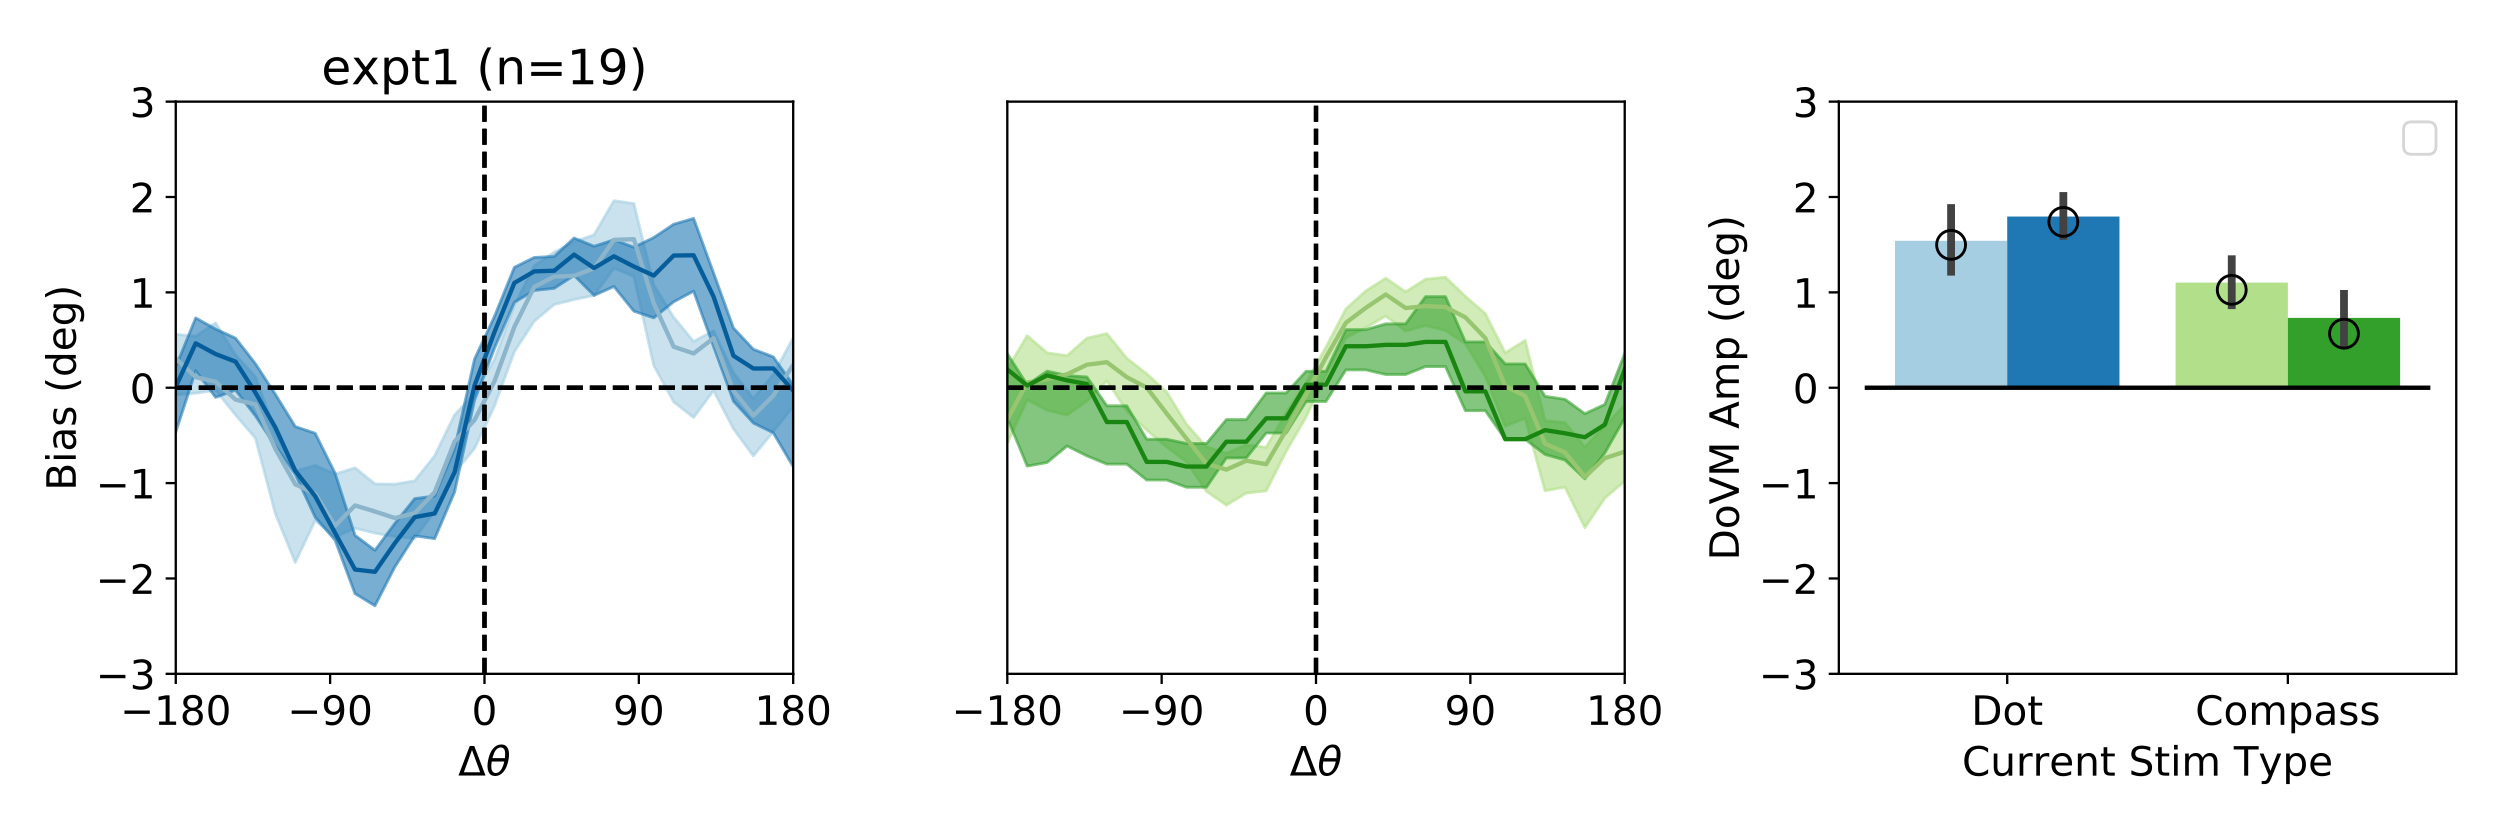 <?xml version="1.0" encoding="utf-8" standalone="no"?>
<!DOCTYPE svg PUBLIC "-//W3C//DTD SVG 1.1//EN"
  "http://www.w3.org/Graphics/SVG/1.1/DTD/svg11.dtd">
<!-- Created with matplotlib (https://matplotlib.org/) -->
<svg height="288pt" version="1.1" viewBox="0 0 864 288" width="864pt" xmlns="http://www.w3.org/2000/svg" xmlns:xlink="http://www.w3.org/1999/xlink">
 <defs>
  <style type="text/css">
*{stroke-linecap:butt;stroke-linejoin:round;}
  </style>
 </defs>
 <g id="figure_1">
  <g id="patch_1">
   <path d="M 0 288 
L 864 288 
L 864 0 
L 0 0 
z
" style="fill:#ffffff;"/>
  </g>
  <g id="axes_1">
   <g id="patch_2">
    <path d="M 60.745 232.88 
L 274.127 232.88 
L 274.127 35.12 
L 60.745 35.12 
z
" style="fill:#ffffff;"/>
   </g>
   <g id="PolyCollection_1">
    <defs>
     <path d="M 60.745 -172.48 
L 60.745 -151.527 
L 67.628 -152.111 
L 74.512 -153.175 
L 81.395 -144.592 
L 88.278 -136.569 
L 95.161 -110.521 
L 102.045 -93.627 
L 108.928 -108.163 
L 115.811 -102.343 
L 122.695 -105.468 
L 129.578 -103.754 
L 136.461 -102.55 
L 143.344 -101.929 
L 150.228 -111.351 
L 157.111 -124.647 
L 163.994 -133.033 
L 170.877 -147.689 
L 177.761 -166.474 
L 184.644 -177.02 
L 191.527 -182.769 
L 198.411 -184.491 
L 205.294 -185.883 
L 212.177 -195.316 
L 219.06 -192.48 
L 225.944 -161.689 
L 232.827 -149.113 
L 239.71 -143.706 
L 246.594 -153.051 
L 253.477 -139.817 
L 260.36 -130.423 
L 267.243 -138.823 
L 274.127 -147.504 
L 274.127 -171.201 
L 274.127 -171.201 
L 267.243 -158.512 
L 260.36 -150.227 
L 253.477 -159.155 
L 246.594 -173.675 
L 239.71 -169.965 
L 232.827 -178.312 
L 225.944 -189.544 
L 219.06 -217.639 
L 212.177 -218.629 
L 205.294 -206.797 
L 198.411 -204.455 
L 191.527 -200.825 
L 184.644 -196.124 
L 177.761 -182.369 
L 170.877 -163.743 
L 163.994 -151.889 
L 157.111 -144.596 
L 150.228 -130.468 
L 143.344 -121.819 
L 136.461 -120.674 
L 129.578 -120.758 
L 122.695 -126.298 
L 115.811 -124.146 
L 108.928 -127.136 
L 102.045 -125.211 
L 95.161 -138.534 
L 88.278 -157.788 
L 81.395 -165.333 
L 74.512 -176.37 
L 67.628 -171.799 
L 60.745 -172.48 
z
" id="m89b4a8df89" style="stroke:#a6cee3;stroke-opacity:0.6;"/>
    </defs>
    <g clip-path="url(#p49e7fd3ec0)">
     <use style="fill:#a6cee3;fill-opacity:0.6;stroke:#a6cee3;stroke-opacity:0.6;" x="0" xlink:href="#m89b4a8df89" y="288"/>
    </g>
   </g>
   <g id="PolyCollection_2">
    <defs>
     <path d="M 60.745 -161.166 
L 60.745 -138.683 
L 67.628 -159.864 
L 74.512 -150.668 
L 81.395 -153.163 
L 88.278 -144.276 
L 95.161 -133.827 
L 102.045 -124.082 
L 108.928 -109.264 
L 115.811 -101.306 
L 122.695 -82.837 
L 129.578 -78.646 
L 136.461 -92.08 
L 143.344 -102.818 
L 150.228 -101.851 
L 157.111 -117.98 
L 163.994 -149.705 
L 170.877 -167.583 
L 177.761 -183.514 
L 184.644 -187.615 
L 191.527 -188.351 
L 198.411 -192.809 
L 205.294 -185.909 
L 212.177 -188.982 
L 219.06 -180.457 
L 225.944 -178.144 
L 232.827 -183.694 
L 239.71 -187.379 
L 246.594 -168.277 
L 253.477 -149.341 
L 260.36 -141.802 
L 267.243 -138.435 
L 274.127 -126.734 
L 274.127 -154.968 
L 274.127 -154.968 
L 267.243 -164.653 
L 260.36 -167.282 
L 253.477 -174.623 
L 246.594 -193.673 
L 239.71 -212.509 
L 232.827 -210.501 
L 225.944 -205.902 
L 219.06 -202.56 
L 212.177 -205.113 
L 205.294 -202.891 
L 198.411 -205.742 
L 191.527 -199.362 
L 184.644 -199.019 
L 177.761 -195.601 
L 170.877 -178.612 
L 163.994 -163.876 
L 157.111 -133.003 
L 150.228 -116.562 
L 143.344 -115.687 
L 136.461 -107.098 
L 129.578 -97.819 
L 122.695 -102.98 
L 115.811 -124.413 
L 108.928 -138.256 
L 102.045 -140.57 
L 95.161 -151.723 
L 88.278 -162.291 
L 81.395 -171.129 
L 74.512 -174.271 
L 67.628 -178.123 
L 60.745 -161.166 
z
" id="m3ad125edd0" style="stroke:#1f78b4;stroke-opacity:0.6;"/>
    </defs>
    <g clip-path="url(#p49e7fd3ec0)">
     <use style="fill:#1f78b4;fill-opacity:0.6;stroke:#1f78b4;stroke-opacity:0.6;" x="0" xlink:href="#m3ad125edd0" y="288"/>
    </g>
   </g>
   <g id="matplotlib.axis_1">
    <g id="xtick_1">
     <g id="line2d_1">
      <defs>
       <path d="M 0 0 
L 0 3.5 
" id="m96974b0acf" style="stroke:#000000;stroke-width:0.8;"/>
      </defs>
      <g>
       <use style="stroke:#000000;stroke-width:0.8;" x="60.745" xlink:href="#m96974b0acf" y="232.88"/>
      </g>
     </g>
     <g id="text_1">
      <!-- −180 -->
      <defs>
       <path d="M 10.594 35.5 
L 73.188 35.5 
L 73.188 27.203 
L 10.594 27.203 
z
" id="DejaVuSans-8722"/>
       <path d="M 12.406 8.297 
L 28.516 8.297 
L 28.516 63.922 
L 10.984 60.406 
L 10.984 69.391 
L 28.422 72.906 
L 38.281 72.906 
L 38.281 8.297 
L 54.391 8.297 
L 54.391 0 
L 12.406 0 
z
" id="DejaVuSans-49"/>
       <path d="M 31.781 34.625 
Q 24.75 34.625 20.719 30.859 
Q 16.703 27.094 16.703 20.516 
Q 16.703 13.922 20.719 10.156 
Q 24.75 6.391 31.781 6.391 
Q 38.812 6.391 42.859 10.172 
Q 46.922 13.969 46.922 20.516 
Q 46.922 27.094 42.891 30.859 
Q 38.875 34.625 31.781 34.625 
z
M 21.922 38.812 
Q 15.578 40.375 12.031 44.719 
Q 8.5 49.078 8.5 55.328 
Q 8.5 64.062 14.719 69.141 
Q 20.953 74.219 31.781 74.219 
Q 42.672 74.219 48.875 69.141 
Q 55.078 64.062 55.078 55.328 
Q 55.078 49.078 51.531 44.719 
Q 48 40.375 41.703 38.812 
Q 48.828 37.156 52.797 32.312 
Q 56.781 27.484 56.781 20.516 
Q 56.781 9.906 50.312 4.234 
Q 43.844 -1.422 31.781 -1.422 
Q 19.734 -1.422 13.25 4.234 
Q 6.781 9.906 6.781 20.516 
Q 6.781 27.484 10.781 32.312 
Q 14.797 37.156 21.922 38.812 
z
M 18.312 54.391 
Q 18.312 48.734 21.844 45.562 
Q 25.391 42.391 31.781 42.391 
Q 38.141 42.391 41.719 45.562 
Q 45.312 48.734 45.312 54.391 
Q 45.312 60.062 41.719 63.234 
Q 38.141 66.406 31.781 66.406 
Q 25.391 66.406 21.844 63.234 
Q 18.312 60.062 18.312 54.391 
z
" id="DejaVuSans-56"/>
       <path d="M 31.781 66.406 
Q 24.172 66.406 20.328 58.906 
Q 16.5 51.422 16.5 36.375 
Q 16.5 21.391 20.328 13.891 
Q 24.172 6.391 31.781 6.391 
Q 39.453 6.391 43.281 13.891 
Q 47.125 21.391 47.125 36.375 
Q 47.125 51.422 43.281 58.906 
Q 39.453 66.406 31.781 66.406 
z
M 31.781 74.219 
Q 44.047 74.219 50.516 64.516 
Q 56.984 54.828 56.984 36.375 
Q 56.984 17.969 50.516 8.266 
Q 44.047 -1.422 31.781 -1.422 
Q 19.531 -1.422 13.062 8.266 
Q 6.594 17.969 6.594 36.375 
Q 6.594 54.828 13.062 64.516 
Q 19.531 74.219 31.781 74.219 
z
" id="DejaVuSans-48"/>
      </defs>
      <g transform="translate(41.518 250.518)scale(0.14 -0.14)">
       <use xlink:href="#DejaVuSans-8722"/>
       <use x="83.789" xlink:href="#DejaVuSans-49"/>
       <use x="147.412" xlink:href="#DejaVuSans-56"/>
       <use x="211.035" xlink:href="#DejaVuSans-48"/>
      </g>
     </g>
    </g>
    <g id="xtick_2">
     <g id="line2d_2">
      <g>
       <use style="stroke:#000000;stroke-width:0.8;" x="114.09" xlink:href="#m96974b0acf" y="232.88"/>
      </g>
     </g>
     <g id="text_2">
      <!-- −90 -->
      <defs>
       <path d="M 10.984 1.516 
L 10.984 10.5 
Q 14.703 8.734 18.5 7.812 
Q 22.312 6.891 25.984 6.891 
Q 35.75 6.891 40.891 13.453 
Q 46.047 20.016 46.781 33.406 
Q 43.953 29.203 39.594 26.953 
Q 35.25 24.703 29.984 24.703 
Q 19.047 24.703 12.672 31.312 
Q 6.297 37.938 6.297 49.422 
Q 6.297 60.641 12.938 67.422 
Q 19.578 74.219 30.609 74.219 
Q 43.266 74.219 49.922 64.516 
Q 56.594 54.828 56.594 36.375 
Q 56.594 19.141 48.406 8.859 
Q 40.234 -1.422 26.422 -1.422 
Q 22.703 -1.422 18.891 -0.688 
Q 15.094 0.047 10.984 1.516 
z
M 30.609 32.422 
Q 37.25 32.422 41.125 36.953 
Q 45.016 41.5 45.016 49.422 
Q 45.016 57.281 41.125 61.844 
Q 37.25 66.406 30.609 66.406 
Q 23.969 66.406 20.094 61.844 
Q 16.219 57.281 16.219 49.422 
Q 16.219 41.5 20.094 36.953 
Q 23.969 32.422 30.609 32.422 
z
" id="DejaVuSans-57"/>
      </defs>
      <g transform="translate(99.317 250.518)scale(0.14 -0.14)">
       <use xlink:href="#DejaVuSans-8722"/>
       <use x="83.789" xlink:href="#DejaVuSans-57"/>
       <use x="147.412" xlink:href="#DejaVuSans-48"/>
      </g>
     </g>
    </g>
    <g id="xtick_3">
     <g id="line2d_3">
      <g>
       <use style="stroke:#000000;stroke-width:0.8;" x="167.436" xlink:href="#m96974b0acf" y="232.88"/>
      </g>
     </g>
     <g id="text_3">
      <!-- 0 -->
      <g transform="translate(162.982 250.518)scale(0.14 -0.14)">
       <use xlink:href="#DejaVuSans-48"/>
      </g>
     </g>
    </g>
    <g id="xtick_4">
     <g id="line2d_4">
      <g>
       <use style="stroke:#000000;stroke-width:0.8;" x="220.781" xlink:href="#m96974b0acf" y="232.88"/>
      </g>
     </g>
     <g id="text_4">
      <!-- 90 -->
      <g transform="translate(211.874 250.518)scale(0.14 -0.14)">
       <use xlink:href="#DejaVuSans-57"/>
       <use x="63.623" xlink:href="#DejaVuSans-48"/>
      </g>
     </g>
    </g>
    <g id="xtick_5">
     <g id="line2d_5">
      <g>
       <use style="stroke:#000000;stroke-width:0.8;" x="274.127" xlink:href="#m96974b0acf" y="232.88"/>
      </g>
     </g>
     <g id="text_5">
      <!-- 180 -->
      <g transform="translate(260.765 250.518)scale(0.14 -0.14)">
       <use xlink:href="#DejaVuSans-49"/>
       <use x="63.623" xlink:href="#DejaVuSans-56"/>
       <use x="127.246" xlink:href="#DejaVuSans-48"/>
      </g>
     </g>
    </g>
    <g id="text_6">
     <!-- $\Delta\theta$ -->
     <defs>
      <path d="M 34.188 63.188 
L 14.156 8.203 
L 54.25 8.203 
z
M 0.781 0 
L 28.609 72.906 
L 39.797 72.906 
L 67.578 0 
z
" id="DejaVuSans-916"/>
      <path d="M 45.516 34.672 
L 14.453 34.672 
Q 12.359 20.062 14.5 13.875 
Q 17.188 6.25 24.469 6.25 
Q 31.781 6.25 37.359 13.922 
Q 42.234 20.656 45.516 34.672 
z
M 47.016 42.969 
Q 48.344 56.844 46.625 61.719 
Q 43.953 69.438 36.766 69.438 
Q 29.297 69.438 23.828 61.812 
Q 19.531 55.672 16.156 42.969 
z
M 38.188 76.766 
Q 49.906 76.766 54.594 66.406 
Q 59.281 56.109 55.719 37.844 
Q 52.203 19.625 43.453 9.281 
Q 34.766 -1.125 23.047 -1.125 
Q 11.281 -1.125 6.641 9.281 
Q 2 19.625 5.516 37.844 
Q 9.078 56.109 17.719 66.406 
Q 26.422 76.766 38.188 76.766 
z
" id="DejaVuSans-Oblique-952"/>
     </defs>
     <g transform="translate(158.336 268.067)scale(0.14 -0.14)">
      <use transform="translate(0 0.234)" xlink:href="#DejaVuSans-916"/>
      <use transform="translate(68.408 0.234)" xlink:href="#DejaVuSans-Oblique-952"/>
     </g>
    </g>
   </g>
   <g id="matplotlib.axis_2">
    <g id="ytick_1">
     <g id="line2d_6">
      <defs>
       <path d="M 0 0 
L -3.5 0 
" id="m6f8736fe4d" style="stroke:#000000;stroke-width:0.8;"/>
      </defs>
      <g>
       <use style="stroke:#000000;stroke-width:0.8;" x="60.745" xlink:href="#m6f8736fe4d" y="232.88"/>
      </g>
     </g>
     <g id="text_7">
      <!-- −3 -->
      <defs>
       <path d="M 40.578 39.312 
Q 47.656 37.797 51.625 33 
Q 55.609 28.219 55.609 21.188 
Q 55.609 10.406 48.188 4.484 
Q 40.766 -1.422 27.094 -1.422 
Q 22.516 -1.422 17.656 -0.516 
Q 12.797 0.391 7.625 2.203 
L 7.625 11.719 
Q 11.719 9.328 16.594 8.109 
Q 21.484 6.891 26.812 6.891 
Q 36.078 6.891 40.938 10.547 
Q 45.797 14.203 45.797 21.188 
Q 45.797 27.641 41.281 31.266 
Q 36.766 34.906 28.719 34.906 
L 20.219 34.906 
L 20.219 43.016 
L 29.109 43.016 
Q 36.375 43.016 40.234 45.922 
Q 44.094 48.828 44.094 54.297 
Q 44.094 59.906 40.109 62.906 
Q 36.141 65.922 28.719 65.922 
Q 24.656 65.922 20.016 65.031 
Q 15.375 64.156 9.812 62.312 
L 9.812 71.094 
Q 15.438 72.656 20.344 73.438 
Q 25.25 74.219 29.594 74.219 
Q 40.828 74.219 47.359 69.109 
Q 53.906 64.016 53.906 55.328 
Q 53.906 49.266 50.438 45.094 
Q 46.969 40.922 40.578 39.312 
z
" id="DejaVuSans-51"/>
      </defs>
      <g transform="translate(33.106 238.199)scale(0.14 -0.14)">
       <use xlink:href="#DejaVuSans-8722"/>
       <use x="83.789" xlink:href="#DejaVuSans-51"/>
      </g>
     </g>
    </g>
    <g id="ytick_2">
     <g id="line2d_7">
      <g>
       <use style="stroke:#000000;stroke-width:0.8;" x="60.745" xlink:href="#m6f8736fe4d" y="199.92"/>
      </g>
     </g>
     <g id="text_8">
      <!-- −2 -->
      <defs>
       <path d="M 19.188 8.297 
L 53.609 8.297 
L 53.609 0 
L 7.328 0 
L 7.328 8.297 
Q 12.938 14.109 22.625 23.891 
Q 32.328 33.688 34.812 36.531 
Q 39.547 41.844 41.422 45.531 
Q 43.312 49.219 43.312 52.781 
Q 43.312 58.594 39.234 62.25 
Q 35.156 65.922 28.609 65.922 
Q 23.969 65.922 18.812 64.312 
Q 13.672 62.703 7.812 59.422 
L 7.812 69.391 
Q 13.766 71.781 18.938 73 
Q 24.125 74.219 28.422 74.219 
Q 39.75 74.219 46.484 68.547 
Q 53.219 62.891 53.219 53.422 
Q 53.219 48.922 51.531 44.891 
Q 49.859 40.875 45.406 35.406 
Q 44.188 33.984 37.641 27.219 
Q 31.109 20.453 19.188 8.297 
z
" id="DejaVuSans-50"/>
      </defs>
      <g transform="translate(33.106 205.239)scale(0.14 -0.14)">
       <use xlink:href="#DejaVuSans-8722"/>
       <use x="83.789" xlink:href="#DejaVuSans-50"/>
      </g>
     </g>
    </g>
    <g id="ytick_3">
     <g id="line2d_8">
      <g>
       <use style="stroke:#000000;stroke-width:0.8;" x="60.745" xlink:href="#m6f8736fe4d" y="166.96"/>
      </g>
     </g>
     <g id="text_9">
      <!-- −1 -->
      <g transform="translate(33.106 172.279)scale(0.14 -0.14)">
       <use xlink:href="#DejaVuSans-8722"/>
       <use x="83.789" xlink:href="#DejaVuSans-49"/>
      </g>
     </g>
    </g>
    <g id="ytick_4">
     <g id="line2d_9">
      <g>
       <use style="stroke:#000000;stroke-width:0.8;" x="60.745" xlink:href="#m6f8736fe4d" y="134"/>
      </g>
     </g>
     <g id="text_10">
      <!-- 0 -->
      <g transform="translate(44.837 139.319)scale(0.14 -0.14)">
       <use xlink:href="#DejaVuSans-48"/>
      </g>
     </g>
    </g>
    <g id="ytick_5">
     <g id="line2d_10">
      <g>
       <use style="stroke:#000000;stroke-width:0.8;" x="60.745" xlink:href="#m6f8736fe4d" y="101.04"/>
      </g>
     </g>
     <g id="text_11">
      <!-- 1 -->
      <g transform="translate(44.837 106.359)scale(0.14 -0.14)">
       <use xlink:href="#DejaVuSans-49"/>
      </g>
     </g>
    </g>
    <g id="ytick_6">
     <g id="line2d_11">
      <g>
       <use style="stroke:#000000;stroke-width:0.8;" x="60.745" xlink:href="#m6f8736fe4d" y="68.08"/>
      </g>
     </g>
     <g id="text_12">
      <!-- 2 -->
      <g transform="translate(44.837 73.399)scale(0.14 -0.14)">
       <use xlink:href="#DejaVuSans-50"/>
      </g>
     </g>
    </g>
    <g id="ytick_7">
     <g id="line2d_12">
      <g>
       <use style="stroke:#000000;stroke-width:0.8;" x="60.745" xlink:href="#m6f8736fe4d" y="35.12"/>
      </g>
     </g>
     <g id="text_13">
      <!-- 3 -->
      <g transform="translate(44.837 40.439)scale(0.14 -0.14)">
       <use xlink:href="#DejaVuSans-51"/>
      </g>
     </g>
    </g>
    <g id="text_14">
     <!-- Bias (deg) -->
     <defs>
      <path d="M 19.672 34.812 
L 19.672 8.109 
L 35.5 8.109 
Q 43.453 8.109 47.281 11.406 
Q 51.125 14.703 51.125 21.484 
Q 51.125 28.328 47.281 31.562 
Q 43.453 34.812 35.5 34.812 
z
M 19.672 64.797 
L 19.672 42.828 
L 34.281 42.828 
Q 41.5 42.828 45.031 45.531 
Q 48.578 48.25 48.578 53.812 
Q 48.578 59.328 45.031 62.062 
Q 41.5 64.797 34.281 64.797 
z
M 9.812 72.906 
L 35.016 72.906 
Q 46.297 72.906 52.391 68.219 
Q 58.5 63.531 58.5 54.891 
Q 58.5 48.188 55.375 44.234 
Q 52.25 40.281 46.188 39.312 
Q 53.469 37.75 57.5 32.781 
Q 61.531 27.828 61.531 20.406 
Q 61.531 10.641 54.891 5.312 
Q 48.25 0 35.984 0 
L 9.812 0 
z
" id="DejaVuSans-66"/>
      <path d="M 9.422 54.688 
L 18.406 54.688 
L 18.406 0 
L 9.422 0 
z
M 9.422 75.984 
L 18.406 75.984 
L 18.406 64.594 
L 9.422 64.594 
z
" id="DejaVuSans-105"/>
      <path d="M 34.281 27.484 
Q 23.391 27.484 19.188 25 
Q 14.984 22.516 14.984 16.5 
Q 14.984 11.719 18.141 8.906 
Q 21.297 6.109 26.703 6.109 
Q 34.188 6.109 38.703 11.406 
Q 43.219 16.703 43.219 25.484 
L 43.219 27.484 
z
M 52.203 31.203 
L 52.203 0 
L 43.219 0 
L 43.219 8.297 
Q 40.141 3.328 35.547 0.953 
Q 30.953 -1.422 24.312 -1.422 
Q 15.922 -1.422 10.953 3.297 
Q 6 8.016 6 15.922 
Q 6 25.141 12.172 29.828 
Q 18.359 34.516 30.609 34.516 
L 43.219 34.516 
L 43.219 35.406 
Q 43.219 41.609 39.141 45 
Q 35.062 48.391 27.688 48.391 
Q 23 48.391 18.547 47.266 
Q 14.109 46.141 10.016 43.891 
L 10.016 52.203 
Q 14.938 54.109 19.578 55.047 
Q 24.219 56 28.609 56 
Q 40.484 56 46.344 49.844 
Q 52.203 43.703 52.203 31.203 
z
" id="DejaVuSans-97"/>
      <path d="M 44.281 53.078 
L 44.281 44.578 
Q 40.484 46.531 36.375 47.5 
Q 32.281 48.484 27.875 48.484 
Q 21.188 48.484 17.844 46.438 
Q 14.5 44.391 14.5 40.281 
Q 14.5 37.156 16.891 35.375 
Q 19.281 33.594 26.516 31.984 
L 29.594 31.297 
Q 39.156 29.25 43.188 25.516 
Q 47.219 21.781 47.219 15.094 
Q 47.219 7.469 41.188 3.016 
Q 35.156 -1.422 24.609 -1.422 
Q 20.219 -1.422 15.453 -0.562 
Q 10.688 0.297 5.422 2 
L 5.422 11.281 
Q 10.406 8.688 15.234 7.391 
Q 20.062 6.109 24.812 6.109 
Q 31.156 6.109 34.562 8.281 
Q 37.984 10.453 37.984 14.406 
Q 37.984 18.062 35.516 20.016 
Q 33.062 21.969 24.703 23.781 
L 21.578 24.516 
Q 13.234 26.266 9.516 29.906 
Q 5.812 33.547 5.812 39.891 
Q 5.812 47.609 11.281 51.797 
Q 16.75 56 26.812 56 
Q 31.781 56 36.172 55.266 
Q 40.578 54.547 44.281 53.078 
z
" id="DejaVuSans-115"/>
      <path id="DejaVuSans-32"/>
      <path d="M 31 75.875 
Q 24.469 64.656 21.281 53.656 
Q 18.109 42.672 18.109 31.391 
Q 18.109 20.125 21.312 9.062 
Q 24.516 -2 31 -13.188 
L 23.188 -13.188 
Q 15.875 -1.703 12.234 9.375 
Q 8.594 20.453 8.594 31.391 
Q 8.594 42.281 12.203 53.312 
Q 15.828 64.359 23.188 75.875 
z
" id="DejaVuSans-40"/>
      <path d="M 45.406 46.391 
L 45.406 75.984 
L 54.391 75.984 
L 54.391 0 
L 45.406 0 
L 45.406 8.203 
Q 42.578 3.328 38.25 0.953 
Q 33.938 -1.422 27.875 -1.422 
Q 17.969 -1.422 11.734 6.484 
Q 5.516 14.406 5.516 27.297 
Q 5.516 40.188 11.734 48.094 
Q 17.969 56 27.875 56 
Q 33.938 56 38.25 53.625 
Q 42.578 51.266 45.406 46.391 
z
M 14.797 27.297 
Q 14.797 17.391 18.875 11.75 
Q 22.953 6.109 30.078 6.109 
Q 37.203 6.109 41.297 11.75 
Q 45.406 17.391 45.406 27.297 
Q 45.406 37.203 41.297 42.844 
Q 37.203 48.484 30.078 48.484 
Q 22.953 48.484 18.875 42.844 
Q 14.797 37.203 14.797 27.297 
z
" id="DejaVuSans-100"/>
      <path d="M 56.203 29.594 
L 56.203 25.203 
L 14.891 25.203 
Q 15.484 15.922 20.484 11.062 
Q 25.484 6.203 34.422 6.203 
Q 39.594 6.203 44.453 7.469 
Q 49.312 8.734 54.109 11.281 
L 54.109 2.781 
Q 49.266 0.734 44.188 -0.344 
Q 39.109 -1.422 33.891 -1.422 
Q 20.797 -1.422 13.156 6.188 
Q 5.516 13.812 5.516 26.812 
Q 5.516 40.234 12.766 48.109 
Q 20.016 56 32.328 56 
Q 43.359 56 49.781 48.891 
Q 56.203 41.797 56.203 29.594 
z
M 47.219 32.234 
Q 47.125 39.594 43.094 43.984 
Q 39.062 48.391 32.422 48.391 
Q 24.906 48.391 20.391 44.141 
Q 15.875 39.891 15.188 32.172 
z
" id="DejaVuSans-101"/>
      <path d="M 45.406 27.984 
Q 45.406 37.75 41.375 43.109 
Q 37.359 48.484 30.078 48.484 
Q 22.859 48.484 18.828 43.109 
Q 14.797 37.75 14.797 27.984 
Q 14.797 18.266 18.828 12.891 
Q 22.859 7.516 30.078 7.516 
Q 37.359 7.516 41.375 12.891 
Q 45.406 18.266 45.406 27.984 
z
M 54.391 6.781 
Q 54.391 -7.172 48.188 -13.984 
Q 42 -20.797 29.203 -20.797 
Q 24.469 -20.797 20.266 -20.094 
Q 16.062 -19.391 12.109 -17.922 
L 12.109 -9.188 
Q 16.062 -11.328 19.922 -12.344 
Q 23.781 -13.375 27.781 -13.375 
Q 36.625 -13.375 41.016 -8.766 
Q 45.406 -4.156 45.406 5.172 
L 45.406 9.625 
Q 42.625 4.781 38.281 2.391 
Q 33.938 0 27.875 0 
Q 17.828 0 11.672 7.656 
Q 5.516 15.328 5.516 27.984 
Q 5.516 40.672 11.672 48.328 
Q 17.828 56 27.875 56 
Q 33.938 56 38.281 53.609 
Q 42.625 51.219 45.406 46.391 
L 45.406 54.688 
L 54.391 54.688 
z
" id="DejaVuSans-103"/>
      <path d="M 8.016 75.875 
L 15.828 75.875 
Q 23.141 64.359 26.781 53.312 
Q 30.422 42.281 30.422 31.391 
Q 30.422 20.453 26.781 9.375 
Q 23.141 -1.703 15.828 -13.188 
L 8.016 -13.188 
Q 14.5 -2 17.703 9.062 
Q 20.906 20.125 20.906 31.391 
Q 20.906 42.672 17.703 53.656 
Q 14.5 64.656 8.016 75.875 
z
" id="DejaVuSans-41"/>
     </defs>
     <g transform="translate(26.194 169.565)rotate(-90)scale(0.14 -0.14)">
      <use xlink:href="#DejaVuSans-66"/>
      <use x="68.604" xlink:href="#DejaVuSans-105"/>
      <use x="96.387" xlink:href="#DejaVuSans-97"/>
      <use x="157.666" xlink:href="#DejaVuSans-115"/>
      <use x="209.766" xlink:href="#DejaVuSans-32"/>
      <use x="241.553" xlink:href="#DejaVuSans-40"/>
      <use x="280.566" xlink:href="#DejaVuSans-100"/>
      <use x="344.043" xlink:href="#DejaVuSans-101"/>
      <use x="405.566" xlink:href="#DejaVuSans-103"/>
      <use x="469.043" xlink:href="#DejaVuSans-41"/>
     </g>
    </g>
   </g>
   <g id="line2d_13">
    <path clip-path="url(#p49e7fd3ec0)" d="M 60.745 123.888 
L 67.628 130.345 
L 74.512 131.916 
L 81.395 138.097 
L 88.278 139.75 
L 95.161 155.109 
L 102.045 167.383 
L 108.928 170.609 
L 115.811 181.703 
L 122.695 174.687 
L 129.578 176.773 
L 136.461 179.033 
L 143.344 177.346 
L 150.228 170.106 
L 157.111 152.603 
L 163.994 145.179 
L 170.877 131.752 
L 177.761 112.975 
L 184.644 99.115 
L 191.527 95.605 
L 198.411 95.318 
L 205.294 92.744 
L 212.177 82.892 
L 219.06 82.663 
L 225.944 104.856 
L 232.827 119.841 
L 239.71 122.155 
L 246.594 116.89 
L 253.477 135.057 
L 260.36 143.608 
L 267.243 136.75 
L 274.127 126.104 
" style="fill:none;stroke:#8cb4ca;stroke-linecap:square;stroke-width:1.5;"/>
   </g>
   <g id="line2d_14">
    <path clip-path="url(#p49e7fd3ec0)" d="M 60.745 134 
L 274.127 134 
" style="fill:none;stroke:#000000;stroke-dasharray:5.55,2.4;stroke-dashoffset:0;stroke-width:1.5;"/>
   </g>
   <g id="line2d_15">
    <path clip-path="url(#p49e7fd3ec0)" d="M 167.436 232.88 
L 167.436 35.12 
" style="fill:none;stroke:#000000;stroke-dasharray:5.55,2.4;stroke-dashoffset:0;stroke-width:1.5;"/>
   </g>
   <g id="line2d_16">
    <path clip-path="url(#p49e7fd3ec0)" d="M 60.745 133.68 
L 67.628 118.652 
L 74.512 122.364 
L 81.395 124.977 
L 88.278 135.698 
L 95.161 147.738 
L 102.045 162.712 
L 108.928 171.504 
L 115.811 184.202 
L 122.695 196.833 
L 129.578 197.624 
L 136.461 187.723 
L 143.344 178.714 
L 150.228 177.452 
L 157.111 163.228 
L 163.994 133.252 
L 170.877 114.771 
L 177.761 97.777 
L 184.644 93.787 
L 191.527 93.569 
L 198.411 87.985 
L 205.294 92.642 
L 212.177 88.576 
L 219.06 92.112 
L 225.944 95.242 
L 232.827 88.308 
L 239.71 88.229 
L 246.594 102.495 
L 253.477 122.941 
L 260.36 127.361 
L 267.243 127.327 
L 274.127 134.995 
" style="fill:none;stroke:#055e9b;stroke-linecap:square;stroke-width:1.5;"/>
   </g>
   <g id="line2d_17">
    <path clip-path="url(#p49e7fd3ec0)" d="M 60.745 134 
L 274.127 134 
" style="fill:none;stroke:#000000;stroke-dasharray:5.55,2.4;stroke-dashoffset:0;stroke-width:1.5;"/>
   </g>
   <g id="line2d_18">
    <path clip-path="url(#p49e7fd3ec0)" d="M 167.436 232.88 
L 167.436 35.12 
" style="fill:none;stroke:#000000;stroke-dasharray:5.55,2.4;stroke-dashoffset:0;stroke-width:1.5;"/>
   </g>
   <g id="patch_3">
    <path d="M 60.745 232.88 
L 60.745 35.12 
" style="fill:none;stroke:#000000;stroke-linecap:square;stroke-linejoin:miter;stroke-width:0.8;"/>
   </g>
   <g id="patch_4">
    <path d="M 274.127 232.88 
L 274.127 35.12 
" style="fill:none;stroke:#000000;stroke-linecap:square;stroke-linejoin:miter;stroke-width:0.8;"/>
   </g>
   <g id="patch_5">
    <path d="M 60.745 232.88 
L 274.127 232.88 
" style="fill:none;stroke:#000000;stroke-linecap:square;stroke-linejoin:miter;stroke-width:0.8;"/>
   </g>
   <g id="patch_6">
    <path d="M 60.745 35.12 
L 274.127 35.12 
" style="fill:none;stroke:#000000;stroke-linecap:square;stroke-linejoin:miter;stroke-width:0.8;"/>
   </g>
   <g id="text_15">
    <!-- expt1 (n=19) -->
    <defs>
     <path d="M 54.891 54.688 
L 35.109 28.078 
L 55.906 0 
L 45.312 0 
L 29.391 21.484 
L 13.484 0 
L 2.875 0 
L 24.125 28.609 
L 4.688 54.688 
L 15.281 54.688 
L 29.781 35.203 
L 44.281 54.688 
z
" id="DejaVuSans-120"/>
     <path d="M 18.109 8.203 
L 18.109 -20.797 
L 9.078 -20.797 
L 9.078 54.688 
L 18.109 54.688 
L 18.109 46.391 
Q 20.953 51.266 25.266 53.625 
Q 29.594 56 35.594 56 
Q 45.562 56 51.781 48.094 
Q 58.016 40.188 58.016 27.297 
Q 58.016 14.406 51.781 6.484 
Q 45.562 -1.422 35.594 -1.422 
Q 29.594 -1.422 25.266 0.953 
Q 20.953 3.328 18.109 8.203 
z
M 48.688 27.297 
Q 48.688 37.203 44.609 42.844 
Q 40.531 48.484 33.406 48.484 
Q 26.266 48.484 22.188 42.844 
Q 18.109 37.203 18.109 27.297 
Q 18.109 17.391 22.188 11.75 
Q 26.266 6.109 33.406 6.109 
Q 40.531 6.109 44.609 11.75 
Q 48.688 17.391 48.688 27.297 
z
" id="DejaVuSans-112"/>
     <path d="M 18.312 70.219 
L 18.312 54.688 
L 36.812 54.688 
L 36.812 47.703 
L 18.312 47.703 
L 18.312 18.016 
Q 18.312 11.328 20.141 9.422 
Q 21.969 7.516 27.594 7.516 
L 36.812 7.516 
L 36.812 0 
L 27.594 0 
Q 17.188 0 13.234 3.875 
Q 9.281 7.766 9.281 18.016 
L 9.281 47.703 
L 2.688 47.703 
L 2.688 54.688 
L 9.281 54.688 
L 9.281 70.219 
z
" id="DejaVuSans-116"/>
     <path d="M 54.891 33.016 
L 54.891 0 
L 45.906 0 
L 45.906 32.719 
Q 45.906 40.484 42.875 44.328 
Q 39.844 48.188 33.797 48.188 
Q 26.516 48.188 22.312 43.547 
Q 18.109 38.922 18.109 30.906 
L 18.109 0 
L 9.078 0 
L 9.078 54.688 
L 18.109 54.688 
L 18.109 46.188 
Q 21.344 51.125 25.703 53.562 
Q 30.078 56 35.797 56 
Q 45.219 56 50.047 50.172 
Q 54.891 44.344 54.891 33.016 
z
" id="DejaVuSans-110"/>
     <path d="M 10.594 45.406 
L 73.188 45.406 
L 73.188 37.203 
L 10.594 37.203 
z
M 10.594 25.484 
L 73.188 25.484 
L 73.188 17.188 
L 10.594 17.188 
z
" id="DejaVuSans-61"/>
    </defs>
    <g transform="translate(111.051 29.12)scale(0.168 -0.168)">
     <use xlink:href="#DejaVuSans-101"/>
     <use x="61.508" xlink:href="#DejaVuSans-120"/>
     <use x="120.688" xlink:href="#DejaVuSans-112"/>
     <use x="184.164" xlink:href="#DejaVuSans-116"/>
     <use x="223.373" xlink:href="#DejaVuSans-49"/>
     <use x="286.996" xlink:href="#DejaVuSans-32"/>
     <use x="318.783" xlink:href="#DejaVuSans-40"/>
     <use x="357.797" xlink:href="#DejaVuSans-110"/>
     <use x="421.176" xlink:href="#DejaVuSans-61"/>
     <use x="504.965" xlink:href="#DejaVuSans-49"/>
     <use x="568.588" xlink:href="#DejaVuSans-57"/>
     <use x="632.211" xlink:href="#DejaVuSans-41"/>
    </g>
   </g>
  </g>
  <g id="axes_2">
   <g id="patch_7">
    <path d="M 348.122 232.88 
L 561.503 232.88 
L 561.503 35.12 
L 348.122 35.12 
z
" style="fill:#ffffff;"/>
   </g>
   <g id="PolyCollection_3">
    <defs>
     <path d="M 348.122 -160.423 
L 348.122 -134.787 
L 355.005 -149.88 
L 361.888 -146.207 
L 368.772 -144.554 
L 375.655 -149.419 
L 382.538 -156.399 
L 389.421 -146.004 
L 396.305 -139.384 
L 403.188 -133.533 
L 410.071 -128.441 
L 416.954 -118.17 
L 423.838 -113.443 
L 430.721 -117.598 
L 437.604 -118.363 
L 444.488 -132.018 
L 451.371 -143.861 
L 458.254 -158.502 
L 465.137 -171.262 
L 472.021 -174.753 
L 478.904 -178.796 
L 485.787 -173.601 
L 492.671 -175.482 
L 499.554 -173.757 
L 506.437 -169.254 
L 513.32 -157.965 
L 520.204 -140.744 
L 527.087 -143.447 
L 533.97 -118.407 
L 540.853 -119.652 
L 547.737 -105.654 
L 554.62 -115.843 
L 561.503 -121.701 
L 561.503 -148.086 
L 561.503 -148.086 
L 554.62 -140.679 
L 547.737 -133.513 
L 540.853 -141.922 
L 533.97 -142.608 
L 527.087 -170.338 
L 520.204 -166.006 
L 513.32 -179.588 
L 506.437 -185.567 
L 499.554 -192.177 
L 492.671 -191.494 
L 485.787 -187.125 
L 478.904 -191.842 
L 472.021 -187.44 
L 465.137 -181.211 
L 458.254 -168.01 
L 451.371 -155.713 
L 444.488 -145.331 
L 437.604 -133.4 
L 430.721 -134.239 
L 423.838 -131.366 
L 416.954 -133.554 
L 410.071 -141.37 
L 403.188 -152.528 
L 396.305 -158.797 
L 389.421 -164.152 
L 382.538 -172.704 
L 375.655 -171.122 
L 368.772 -165.067 
L 361.888 -166.055 
L 355.005 -171.973 
L 348.122 -160.423 
z
" id="m06d800e66a" style="stroke:#b2df8a;stroke-opacity:0.6;"/>
    </defs>
    <g clip-path="url(#p1f4cd4c083)">
     <use style="fill:#b2df8a;fill-opacity:0.6;stroke:#b2df8a;stroke-opacity:0.6;" x="0" xlink:href="#m06d800e66a" y="288"/>
    </g>
   </g>
   <g id="PolyCollection_4">
    <defs>
     <path d="M 348.122 -165.754 
L 348.122 -143.56 
L 355.005 -126.913 
L 361.888 -128.165 
L 368.772 -133.87 
L 375.655 -130.443 
L 382.538 -127.606 
L 389.421 -127.606 
L 396.305 -122.105 
L 403.188 -122.105 
L 410.071 -119.605 
L 416.954 -119.605 
L 423.838 -129.746 
L 430.721 -129.746 
L 437.604 -138.342 
L 444.488 -138.342 
L 451.371 -149.246 
L 458.254 -149.246 
L 465.137 -160.174 
L 472.021 -160.174 
L 478.904 -158.588 
L 485.787 -158.588 
L 492.671 -161.322 
L 499.554 -161.322 
L 506.437 -146.084 
L 513.32 -146.084 
L 520.204 -136.192 
L 527.087 -136.192 
L 533.97 -130.945 
L 540.853 -129.009 
L 547.737 -122.515 
L 554.62 -131.455 
L 561.503 -143.56 
L 561.503 -165.754 
L 561.503 -165.754 
L 554.62 -148.226 
L 547.737 -145.015 
L 540.853 -150.005 
L 533.97 -151.027 
L 527.087 -162.218 
L 520.204 -162.218 
L 513.32 -169.818 
L 506.437 -169.818 
L 499.554 -185.475 
L 492.671 -185.475 
L 485.787 -176.07 
L 478.904 -176.07 
L 472.021 -174.069 
L 465.137 -174.069 
L 458.254 -159.666 
L 451.371 -159.666 
L 444.488 -152.191 
L 437.604 -152.191 
L 430.721 -142.984 
L 423.838 -142.984 
L 416.954 -134.712 
L 410.071 -134.712 
L 403.188 -136.186 
L 396.305 -136.186 
L 389.421 -147.755 
L 382.538 -147.755 
L 375.655 -157.706 
L 368.772 -158.237 
L 361.888 -159.726 
L 355.005 -155.013 
L 348.122 -165.754 
z
" id="mda8a418bdb" style="stroke:#33a02c;stroke-opacity:0.6;"/>
    </defs>
    <g clip-path="url(#p1f4cd4c083)">
     <use style="fill:#33a02c;fill-opacity:0.6;stroke:#33a02c;stroke-opacity:0.6;" x="0" xlink:href="#mda8a418bdb" y="288"/>
    </g>
   </g>
   <g id="matplotlib.axis_3">
    <g id="xtick_6">
     <g id="line2d_19">
      <g>
       <use style="stroke:#000000;stroke-width:0.8;" x="348.122" xlink:href="#m96974b0acf" y="232.88"/>
      </g>
     </g>
     <g id="text_16">
      <!-- −180 -->
      <g transform="translate(328.895 250.518)scale(0.14 -0.14)">
       <use xlink:href="#DejaVuSans-8722"/>
       <use x="83.789" xlink:href="#DejaVuSans-49"/>
       <use x="147.412" xlink:href="#DejaVuSans-56"/>
       <use x="211.035" xlink:href="#DejaVuSans-48"/>
      </g>
     </g>
    </g>
    <g id="xtick_7">
     <g id="line2d_20">
      <g>
       <use style="stroke:#000000;stroke-width:0.8;" x="401.467" xlink:href="#m96974b0acf" y="232.88"/>
      </g>
     </g>
     <g id="text_17">
      <!-- −90 -->
      <g transform="translate(386.694 250.518)scale(0.14 -0.14)">
       <use xlink:href="#DejaVuSans-8722"/>
       <use x="83.789" xlink:href="#DejaVuSans-57"/>
       <use x="147.412" xlink:href="#DejaVuSans-48"/>
      </g>
     </g>
    </g>
    <g id="xtick_8">
     <g id="line2d_21">
      <g>
       <use style="stroke:#000000;stroke-width:0.8;" x="454.812" xlink:href="#m96974b0acf" y="232.88"/>
      </g>
     </g>
     <g id="text_18">
      <!-- 0 -->
      <g transform="translate(450.359 250.518)scale(0.14 -0.14)">
       <use xlink:href="#DejaVuSans-48"/>
      </g>
     </g>
    </g>
    <g id="xtick_9">
     <g id="line2d_22">
      <g>
       <use style="stroke:#000000;stroke-width:0.8;" x="508.158" xlink:href="#m96974b0acf" y="232.88"/>
      </g>
     </g>
     <g id="text_19">
      <!-- 90 -->
      <g transform="translate(499.25 250.518)scale(0.14 -0.14)">
       <use xlink:href="#DejaVuSans-57"/>
       <use x="63.623" xlink:href="#DejaVuSans-48"/>
      </g>
     </g>
    </g>
    <g id="xtick_10">
     <g id="line2d_23">
      <g>
       <use style="stroke:#000000;stroke-width:0.8;" x="561.503" xlink:href="#m96974b0acf" y="232.88"/>
      </g>
     </g>
     <g id="text_20">
      <!-- 180 -->
      <g transform="translate(548.142 250.518)scale(0.14 -0.14)">
       <use xlink:href="#DejaVuSans-49"/>
       <use x="63.623" xlink:href="#DejaVuSans-56"/>
       <use x="127.246" xlink:href="#DejaVuSans-48"/>
      </g>
     </g>
    </g>
    <g id="text_21">
     <!-- $\Delta\theta$ -->
     <g transform="translate(445.712 268.067)scale(0.14 -0.14)">
      <use transform="translate(0 0.234)" xlink:href="#DejaVuSans-916"/>
      <use transform="translate(68.408 0.234)" xlink:href="#DejaVuSans-Oblique-952"/>
     </g>
    </g>
   </g>
   <g id="matplotlib.axis_4"/>
   <g id="line2d_24">
    <path clip-path="url(#p1f4cd4c083)" d="M 348.122 145.035 
L 355.005 132.193 
L 361.888 131.053 
L 368.772 129.36 
L 375.655 126.031 
L 382.538 125.177 
L 389.421 130.348 
L 396.305 133.944 
L 403.188 142.906 
L 410.071 151.611 
L 416.954 160.272 
L 423.838 162.305 
L 430.721 159.228 
L 437.604 160.427 
L 444.488 148.671 
L 451.371 136.51 
L 458.254 123.495 
L 465.137 111.54 
L 472.021 106.391 
L 478.904 101.774 
L 485.787 106.463 
L 492.671 105.797 
L 499.554 106.104 
L 506.437 109.688 
L 513.32 116.857 
L 520.204 133.44 
L 527.087 136.86 
L 533.97 153.345 
L 540.853 156.376 
L 547.737 164.789 
L 554.62 158.357 
L 561.503 156.087 
" style="fill:none;stroke:#98c670;stroke-linecap:square;stroke-width:1.5;"/>
   </g>
   <g id="line2d_25">
    <path clip-path="url(#p1f4cd4c083)" d="M 348.122 134 
L 561.503 134 
" style="fill:none;stroke:#000000;stroke-dasharray:5.55,2.4;stroke-dashoffset:0;stroke-width:1.5;"/>
   </g>
   <g id="line2d_26">
    <path clip-path="url(#p1f4cd4c083)" d="M 454.812 232.88 
L 454.812 35.12 
" style="fill:none;stroke:#000000;stroke-dasharray:5.55,2.4;stroke-dashoffset:0;stroke-width:1.5;"/>
   </g>
   <g id="line2d_27">
    <path clip-path="url(#p1f4cd4c083)" d="M 348.122 127.649 
L 355.005 133.241 
L 361.888 129.732 
L 368.772 131.451 
L 375.655 132.725 
L 382.538 145.863 
L 389.421 145.863 
L 396.305 159.63 
L 403.188 159.63 
L 410.071 161.249 
L 416.954 161.249 
L 423.838 152.642 
L 430.721 152.642 
L 437.604 144.571 
L 444.488 144.571 
L 451.371 132.969 
L 458.254 132.969 
L 465.137 119.66 
L 472.021 119.66 
L 478.904 119.179 
L 485.787 119.179 
L 492.671 118.16 
L 499.554 118.16 
L 506.437 135.23 
L 513.32 135.23 
L 520.204 151.778 
L 527.087 151.778 
L 533.97 148.651 
L 540.853 149.741 
L 547.737 151.104 
L 554.62 146.755 
L 561.503 127.649 
" style="fill:none;stroke:#1a8612;stroke-linecap:square;stroke-width:1.5;"/>
   </g>
   <g id="line2d_28">
    <path clip-path="url(#p1f4cd4c083)" d="M 348.122 134 
L 561.503 134 
" style="fill:none;stroke:#000000;stroke-dasharray:5.55,2.4;stroke-dashoffset:0;stroke-width:1.5;"/>
   </g>
   <g id="line2d_29">
    <path clip-path="url(#p1f4cd4c083)" d="M 454.812 232.88 
L 454.812 35.12 
" style="fill:none;stroke:#000000;stroke-dasharray:5.55,2.4;stroke-dashoffset:0;stroke-width:1.5;"/>
   </g>
   <g id="patch_8">
    <path d="M 348.122 232.88 
L 348.122 35.12 
" style="fill:none;stroke:#000000;stroke-linecap:square;stroke-linejoin:miter;stroke-width:0.8;"/>
   </g>
   <g id="patch_9">
    <path d="M 561.503 232.88 
L 561.503 35.12 
" style="fill:none;stroke:#000000;stroke-linecap:square;stroke-linejoin:miter;stroke-width:0.8;"/>
   </g>
   <g id="patch_10">
    <path d="M 348.122 232.88 
L 561.503 232.88 
" style="fill:none;stroke:#000000;stroke-linecap:square;stroke-linejoin:miter;stroke-width:0.8;"/>
   </g>
   <g id="patch_11">
    <path d="M 348.122 35.12 
L 561.503 35.12 
" style="fill:none;stroke:#000000;stroke-linecap:square;stroke-linejoin:miter;stroke-width:0.8;"/>
   </g>
  </g>
  <g id="axes_3">
   <g id="patch_12">
    <path d="M 635.498 232.88 
L 848.88 232.88 
L 848.88 35.12 
L 635.498 35.12 
z
" style="fill:#ffffff;"/>
   </g>
   <g id="patch_13">
    <path clip-path="url(#p7b7091c8f2)" d="M 654.897 134 
L 693.693 134 
L 693.693 83.222 
L 654.897 83.222 
z
" style="fill:#a6cee3;"/>
   </g>
   <g id="patch_14">
    <path clip-path="url(#p7b7091c8f2)" d="M 751.888 134 
L 790.685 134 
L 790.685 97.665 
L 751.888 97.665 
z
" style="fill:#b2df8a;"/>
   </g>
   <g id="patch_15">
    <path clip-path="url(#p7b7091c8f2)" d="M 693.693 134 
L 732.49 134 
L 732.49 74.837 
L 693.693 74.837 
z
" style="fill:#1f78b4;"/>
   </g>
   <g id="patch_16">
    <path clip-path="url(#p7b7091c8f2)" d="M 790.685 134 
L 829.482 134 
L 829.482 109.865 
L 790.685 109.865 
z
" style="fill:#33a02c;"/>
   </g>
   <g id="matplotlib.axis_5">
    <g id="xtick_11">
     <g id="line2d_30">
      <g>
       <use style="stroke:#000000;stroke-width:0.8;" x="693.693" xlink:href="#m96974b0acf" y="232.88"/>
      </g>
     </g>
     <g id="text_22">
      <!-- Dot -->
      <defs>
       <path d="M 19.672 64.797 
L 19.672 8.109 
L 31.594 8.109 
Q 46.688 8.109 53.688 14.938 
Q 60.688 21.781 60.688 36.531 
Q 60.688 51.172 53.688 57.984 
Q 46.688 64.797 31.594 64.797 
z
M 9.812 72.906 
L 30.078 72.906 
Q 51.266 72.906 61.172 64.094 
Q 71.094 55.281 71.094 36.531 
Q 71.094 17.672 61.125 8.828 
Q 51.172 0 30.078 0 
L 9.812 0 
z
" id="DejaVuSans-68"/>
       <path d="M 30.609 48.391 
Q 23.391 48.391 19.188 42.75 
Q 14.984 37.109 14.984 27.297 
Q 14.984 17.484 19.156 11.844 
Q 23.344 6.203 30.609 6.203 
Q 37.797 6.203 41.984 11.859 
Q 46.188 17.531 46.188 27.297 
Q 46.188 37.016 41.984 42.703 
Q 37.797 48.391 30.609 48.391 
z
M 30.609 56 
Q 42.328 56 49.016 48.375 
Q 55.719 40.766 55.719 27.297 
Q 55.719 13.875 49.016 6.219 
Q 42.328 -1.422 30.609 -1.422 
Q 18.844 -1.422 12.172 6.219 
Q 5.516 13.875 5.516 27.297 
Q 5.516 40.766 12.172 48.375 
Q 18.844 56 30.609 56 
z
" id="DejaVuSans-111"/>
      </defs>
      <g transform="translate(681.276 250.518)scale(0.14 -0.14)">
       <use xlink:href="#DejaVuSans-68"/>
       <use x="77.002" xlink:href="#DejaVuSans-111"/>
       <use x="138.184" xlink:href="#DejaVuSans-116"/>
      </g>
     </g>
    </g>
    <g id="xtick_12">
     <g id="line2d_31">
      <g>
       <use style="stroke:#000000;stroke-width:0.8;" x="790.685" xlink:href="#m96974b0acf" y="232.88"/>
      </g>
     </g>
     <g id="text_23">
      <!-- Compass -->
      <defs>
       <path d="M 64.406 67.281 
L 64.406 56.891 
Q 59.422 61.531 53.781 63.812 
Q 48.141 66.109 41.797 66.109 
Q 29.297 66.109 22.656 58.469 
Q 16.016 50.828 16.016 36.375 
Q 16.016 21.969 22.656 14.328 
Q 29.297 6.688 41.797 6.688 
Q 48.141 6.688 53.781 8.984 
Q 59.422 11.281 64.406 15.922 
L 64.406 5.609 
Q 59.234 2.094 53.438 0.328 
Q 47.656 -1.422 41.219 -1.422 
Q 24.656 -1.422 15.125 8.703 
Q 5.609 18.844 5.609 36.375 
Q 5.609 53.953 15.125 64.078 
Q 24.656 74.219 41.219 74.219 
Q 47.75 74.219 53.531 72.484 
Q 59.328 70.75 64.406 67.281 
z
" id="DejaVuSans-67"/>
       <path d="M 52 44.188 
Q 55.375 50.25 60.062 53.125 
Q 64.75 56 71.094 56 
Q 79.641 56 84.281 50.016 
Q 88.922 44.047 88.922 33.016 
L 88.922 0 
L 79.891 0 
L 79.891 32.719 
Q 79.891 40.578 77.094 44.375 
Q 74.312 48.188 68.609 48.188 
Q 61.625 48.188 57.562 43.547 
Q 53.516 38.922 53.516 30.906 
L 53.516 0 
L 44.484 0 
L 44.484 32.719 
Q 44.484 40.625 41.703 44.406 
Q 38.922 48.188 33.109 48.188 
Q 26.219 48.188 22.156 43.531 
Q 18.109 38.875 18.109 30.906 
L 18.109 0 
L 9.078 0 
L 9.078 54.688 
L 18.109 54.688 
L 18.109 46.188 
Q 21.188 51.219 25.484 53.609 
Q 29.781 56 35.688 56 
Q 41.656 56 45.828 52.969 
Q 50 49.953 52 44.188 
z
" id="DejaVuSans-109"/>
      </defs>
      <g transform="translate(758.669 250.518)scale(0.14 -0.14)">
       <use xlink:href="#DejaVuSans-67"/>
       <use x="69.824" xlink:href="#DejaVuSans-111"/>
       <use x="131.006" xlink:href="#DejaVuSans-109"/>
       <use x="228.418" xlink:href="#DejaVuSans-112"/>
       <use x="291.895" xlink:href="#DejaVuSans-97"/>
       <use x="353.174" xlink:href="#DejaVuSans-115"/>
       <use x="405.273" xlink:href="#DejaVuSans-115"/>
      </g>
     </g>
    </g>
    <g id="text_24">
     <!-- Current Stim Type -->
     <defs>
      <path d="M 8.5 21.578 
L 8.5 54.688 
L 17.484 54.688 
L 17.484 21.922 
Q 17.484 14.156 20.5 10.266 
Q 23.531 6.391 29.594 6.391 
Q 36.859 6.391 41.078 11.031 
Q 45.312 15.672 45.312 23.688 
L 45.312 54.688 
L 54.297 54.688 
L 54.297 0 
L 45.312 0 
L 45.312 8.406 
Q 42.047 3.422 37.719 1 
Q 33.406 -1.422 27.688 -1.422 
Q 18.266 -1.422 13.375 4.438 
Q 8.5 10.297 8.5 21.578 
z
M 31.109 56 
z
" id="DejaVuSans-117"/>
      <path d="M 41.109 46.297 
Q 39.594 47.172 37.812 47.578 
Q 36.031 48 33.891 48 
Q 26.266 48 22.188 43.047 
Q 18.109 38.094 18.109 28.812 
L 18.109 0 
L 9.078 0 
L 9.078 54.688 
L 18.109 54.688 
L 18.109 46.188 
Q 20.953 51.172 25.484 53.578 
Q 30.031 56 36.531 56 
Q 37.453 56 38.578 55.875 
Q 39.703 55.766 41.062 55.516 
z
" id="DejaVuSans-114"/>
      <path d="M 53.516 70.516 
L 53.516 60.891 
Q 47.906 63.578 42.922 64.891 
Q 37.938 66.219 33.297 66.219 
Q 25.25 66.219 20.875 63.094 
Q 16.5 59.969 16.5 54.203 
Q 16.5 49.359 19.406 46.891 
Q 22.312 44.438 30.422 42.922 
L 36.375 41.703 
Q 47.406 39.594 52.656 34.297 
Q 57.906 29 57.906 20.125 
Q 57.906 9.516 50.797 4.047 
Q 43.703 -1.422 29.984 -1.422 
Q 24.812 -1.422 18.969 -0.25 
Q 13.141 0.922 6.891 3.219 
L 6.891 13.375 
Q 12.891 10.016 18.656 8.297 
Q 24.422 6.594 29.984 6.594 
Q 38.422 6.594 43.016 9.906 
Q 47.609 13.234 47.609 19.391 
Q 47.609 24.75 44.312 27.781 
Q 41.016 30.812 33.5 32.328 
L 27.484 33.5 
Q 16.453 35.688 11.516 40.375 
Q 6.594 45.062 6.594 53.422 
Q 6.594 63.094 13.406 68.656 
Q 20.219 74.219 32.172 74.219 
Q 37.312 74.219 42.625 73.281 
Q 47.953 72.359 53.516 70.516 
z
" id="DejaVuSans-83"/>
      <path d="M -0.297 72.906 
L 61.375 72.906 
L 61.375 64.594 
L 35.5 64.594 
L 35.5 0 
L 25.594 0 
L 25.594 64.594 
L -0.297 64.594 
z
" id="DejaVuSans-84"/>
      <path d="M 32.172 -5.078 
Q 28.375 -14.844 24.75 -17.812 
Q 21.141 -20.797 15.094 -20.797 
L 7.906 -20.797 
L 7.906 -13.281 
L 13.188 -13.281 
Q 16.891 -13.281 18.938 -11.516 
Q 21 -9.766 23.484 -3.219 
L 25.094 0.875 
L 2.984 54.688 
L 12.5 54.688 
L 29.594 11.922 
L 46.688 54.688 
L 56.203 54.688 
z
" id="DejaVuSans-121"/>
     </defs>
     <g transform="translate(678.071 268.067)scale(0.14 -0.14)">
      <use xlink:href="#DejaVuSans-67"/>
      <use x="69.824" xlink:href="#DejaVuSans-117"/>
      <use x="133.203" xlink:href="#DejaVuSans-114"/>
      <use x="174.301" xlink:href="#DejaVuSans-114"/>
      <use x="215.383" xlink:href="#DejaVuSans-101"/>
      <use x="276.906" xlink:href="#DejaVuSans-110"/>
      <use x="340.285" xlink:href="#DejaVuSans-116"/>
      <use x="379.494" xlink:href="#DejaVuSans-32"/>
      <use x="411.281" xlink:href="#DejaVuSans-83"/>
      <use x="474.758" xlink:href="#DejaVuSans-116"/>
      <use x="513.967" xlink:href="#DejaVuSans-105"/>
      <use x="541.75" xlink:href="#DejaVuSans-109"/>
      <use x="639.162" xlink:href="#DejaVuSans-32"/>
      <use x="670.949" xlink:href="#DejaVuSans-84"/>
      <use x="731.799" xlink:href="#DejaVuSans-121"/>
      <use x="790.979" xlink:href="#DejaVuSans-112"/>
      <use x="854.455" xlink:href="#DejaVuSans-101"/>
     </g>
    </g>
   </g>
   <g id="matplotlib.axis_6">
    <g id="ytick_8">
     <g id="line2d_32">
      <g>
       <use style="stroke:#000000;stroke-width:0.8;" x="635.498" xlink:href="#m6f8736fe4d" y="232.88"/>
      </g>
     </g>
     <g id="text_25">
      <!-- −3 -->
      <g transform="translate(607.859 238.199)scale(0.14 -0.14)">
       <use xlink:href="#DejaVuSans-8722"/>
       <use x="83.789" xlink:href="#DejaVuSans-51"/>
      </g>
     </g>
    </g>
    <g id="ytick_9">
     <g id="line2d_33">
      <g>
       <use style="stroke:#000000;stroke-width:0.8;" x="635.498" xlink:href="#m6f8736fe4d" y="199.92"/>
      </g>
     </g>
     <g id="text_26">
      <!-- −2 -->
      <g transform="translate(607.859 205.239)scale(0.14 -0.14)">
       <use xlink:href="#DejaVuSans-8722"/>
       <use x="83.789" xlink:href="#DejaVuSans-50"/>
      </g>
     </g>
    </g>
    <g id="ytick_10">
     <g id="line2d_34">
      <g>
       <use style="stroke:#000000;stroke-width:0.8;" x="635.498" xlink:href="#m6f8736fe4d" y="166.96"/>
      </g>
     </g>
     <g id="text_27">
      <!-- −1 -->
      <g transform="translate(607.859 172.279)scale(0.14 -0.14)">
       <use xlink:href="#DejaVuSans-8722"/>
       <use x="83.789" xlink:href="#DejaVuSans-49"/>
      </g>
     </g>
    </g>
    <g id="ytick_11">
     <g id="line2d_35">
      <g>
       <use style="stroke:#000000;stroke-width:0.8;" x="635.498" xlink:href="#m6f8736fe4d" y="134"/>
      </g>
     </g>
     <g id="text_28">
      <!-- 0 -->
      <g transform="translate(619.591 139.319)scale(0.14 -0.14)">
       <use xlink:href="#DejaVuSans-48"/>
      </g>
     </g>
    </g>
    <g id="ytick_12">
     <g id="line2d_36">
      <g>
       <use style="stroke:#000000;stroke-width:0.8;" x="635.498" xlink:href="#m6f8736fe4d" y="101.04"/>
      </g>
     </g>
     <g id="text_29">
      <!-- 1 -->
      <g transform="translate(619.591 106.359)scale(0.14 -0.14)">
       <use xlink:href="#DejaVuSans-49"/>
      </g>
     </g>
    </g>
    <g id="ytick_13">
     <g id="line2d_37">
      <g>
       <use style="stroke:#000000;stroke-width:0.8;" x="635.498" xlink:href="#m6f8736fe4d" y="68.08"/>
      </g>
     </g>
     <g id="text_30">
      <!-- 2 -->
      <g transform="translate(619.591 73.399)scale(0.14 -0.14)">
       <use xlink:href="#DejaVuSans-50"/>
      </g>
     </g>
    </g>
    <g id="ytick_14">
     <g id="line2d_38">
      <g>
       <use style="stroke:#000000;stroke-width:0.8;" x="635.498" xlink:href="#m6f8736fe4d" y="35.12"/>
      </g>
     </g>
     <g id="text_31">
      <!-- 3 -->
      <g transform="translate(619.591 40.439)scale(0.14 -0.14)">
       <use xlink:href="#DejaVuSans-51"/>
      </g>
     </g>
    </g>
    <g id="text_32">
     <!-- DoVM Amp (deg) -->
     <defs>
      <path d="M 28.609 0 
L 0.781 72.906 
L 11.078 72.906 
L 34.188 11.531 
L 57.328 72.906 
L 67.578 72.906 
L 39.797 0 
z
" id="DejaVuSans-86"/>
      <path d="M 9.812 72.906 
L 24.516 72.906 
L 43.109 23.297 
L 61.812 72.906 
L 76.516 72.906 
L 76.516 0 
L 66.891 0 
L 66.891 64.016 
L 48.094 14.016 
L 38.188 14.016 
L 19.391 64.016 
L 19.391 0 
L 9.812 0 
z
" id="DejaVuSans-77"/>
      <path d="M 34.188 63.188 
L 20.797 26.906 
L 47.609 26.906 
z
M 28.609 72.906 
L 39.797 72.906 
L 67.578 0 
L 57.328 0 
L 50.688 18.703 
L 17.828 18.703 
L 11.188 0 
L 0.781 0 
z
" id="DejaVuSans-65"/>
     </defs>
     <g transform="translate(600.948 193.659)rotate(-90)scale(0.14 -0.14)">
      <use xlink:href="#DejaVuSans-68"/>
      <use x="77.002" xlink:href="#DejaVuSans-111"/>
      <use x="138.184" xlink:href="#DejaVuSans-86"/>
      <use x="206.592" xlink:href="#DejaVuSans-77"/>
      <use x="292.871" xlink:href="#DejaVuSans-32"/>
      <use x="324.658" xlink:href="#DejaVuSans-65"/>
      <use x="393.066" xlink:href="#DejaVuSans-109"/>
      <use x="490.479" xlink:href="#DejaVuSans-112"/>
      <use x="553.955" xlink:href="#DejaVuSans-32"/>
      <use x="585.742" xlink:href="#DejaVuSans-40"/>
      <use x="624.756" xlink:href="#DejaVuSans-100"/>
      <use x="688.232" xlink:href="#DejaVuSans-101"/>
      <use x="749.756" xlink:href="#DejaVuSans-103"/>
      <use x="813.232" xlink:href="#DejaVuSans-41"/>
     </g>
    </g>
   </g>
   <g id="line2d_39">
    <path clip-path="url(#p7b7091c8f2)" d="M 674.295 93.904 
L 674.295 71.908 
" style="fill:none;stroke:#424242;stroke-linecap:square;stroke-width:2.7;"/>
   </g>
   <g id="line2d_40">
    <path clip-path="url(#p7b7091c8f2)" d="M 771.287 105.467 
L 771.287 89.59 
" style="fill:none;stroke:#424242;stroke-linecap:square;stroke-width:2.7;"/>
   </g>
   <g id="line2d_41">
    <path clip-path="url(#p7b7091c8f2)" d="M 713.092 81.526 
L 713.092 67.727 
" style="fill:none;stroke:#424242;stroke-linecap:square;stroke-width:2.7;"/>
   </g>
   <g id="line2d_42">
    <path clip-path="url(#p7b7091c8f2)" d="M 810.083 118.827 
L 810.083 101.574 
" style="fill:none;stroke:#424242;stroke-linecap:square;stroke-width:2.7;"/>
   </g>
   <g id="line2d_43">
    <defs>
     <path d="M 0 5 
C 1.326 5 2.598 4.473 3.536 3.536 
C 4.473 2.598 5 1.326 5 0 
C 5 -1.326 4.473 -2.598 3.536 -3.536 
C 2.598 -4.473 1.326 -5 0 -5 
C -1.326 -5 -2.598 -4.473 -3.536 -3.536 
C -4.473 -2.598 -5 -1.326 -5 0 
C -5 1.326 -4.473 2.598 -3.536 3.536 
C -2.598 4.473 -1.326 5 0 5 
z
" id="maefd2a3fa5" style="stroke:#000000;"/>
    </defs>
    <g clip-path="url(#p7b7091c8f2)">
     <use style="fill-opacity:0;stroke:#000000;" x="674.295" xlink:href="#maefd2a3fa5" y="84.628"/>
     <use style="fill-opacity:0;stroke:#000000;" x="713.092" xlink:href="#maefd2a3fa5" y="76.682"/>
     <use style="fill-opacity:0;stroke:#000000;" x="771.287" xlink:href="#maefd2a3fa5" y="100.168"/>
     <use style="fill-opacity:0;stroke:#000000;" x="810.083" xlink:href="#maefd2a3fa5" y="115.322"/>
    </g>
   </g>
   <g id="line2d_44">
    <path clip-path="url(#p7b7091c8f2)" d="M 645.197 134 
L 839.181 134 
" style="fill:none;stroke:#000000;stroke-linecap:square;stroke-width:1.5;"/>
   </g>
   <g id="patch_17">
    <path d="M 635.498 232.88 
L 635.498 35.12 
" style="fill:none;stroke:#000000;stroke-linecap:square;stroke-linejoin:miter;stroke-width:0.8;"/>
   </g>
   <g id="patch_18">
    <path d="M 848.88 232.88 
L 848.88 35.12 
" style="fill:none;stroke:#000000;stroke-linecap:square;stroke-linejoin:miter;stroke-width:0.8;"/>
   </g>
   <g id="patch_19">
    <path d="M 635.498 232.88 
L 848.88 232.88 
" style="fill:none;stroke:#000000;stroke-linecap:square;stroke-linejoin:miter;stroke-width:0.8;"/>
   </g>
   <g id="patch_20">
    <path d="M 635.498 35.12 
L 848.88 35.12 
" style="fill:none;stroke:#000000;stroke-linecap:square;stroke-linejoin:miter;stroke-width:0.8;"/>
   </g>
   <g id="legend_1">
    <g id="patch_21">
     <path d="M 833.48 53.32 
L 839.08 53.32 
Q 841.88 53.32 841.88 50.52 
L 841.88 44.92 
Q 841.88 42.12 839.08 42.12 
L 833.48 42.12 
Q 830.68 42.12 830.68 44.92 
L 830.68 50.52 
Q 830.68 53.32 833.48 53.32 
z
" style="fill:#ffffff;opacity:0.8;stroke:#cccccc;stroke-linejoin:miter;"/>
    </g>
   </g>
  </g>
 </g>
 <defs>
  <clipPath id="p49e7fd3ec0">
   <rect height="197.76" width="213.382" x="60.745" y="35.12"/>
  </clipPath>
  <clipPath id="p1f4cd4c083">
   <rect height="197.76" width="213.382" x="348.122" y="35.12"/>
  </clipPath>
  <clipPath id="p7b7091c8f2">
   <rect height="197.76" width="213.382" x="635.498" y="35.12"/>
  </clipPath>
 </defs>
</svg>
